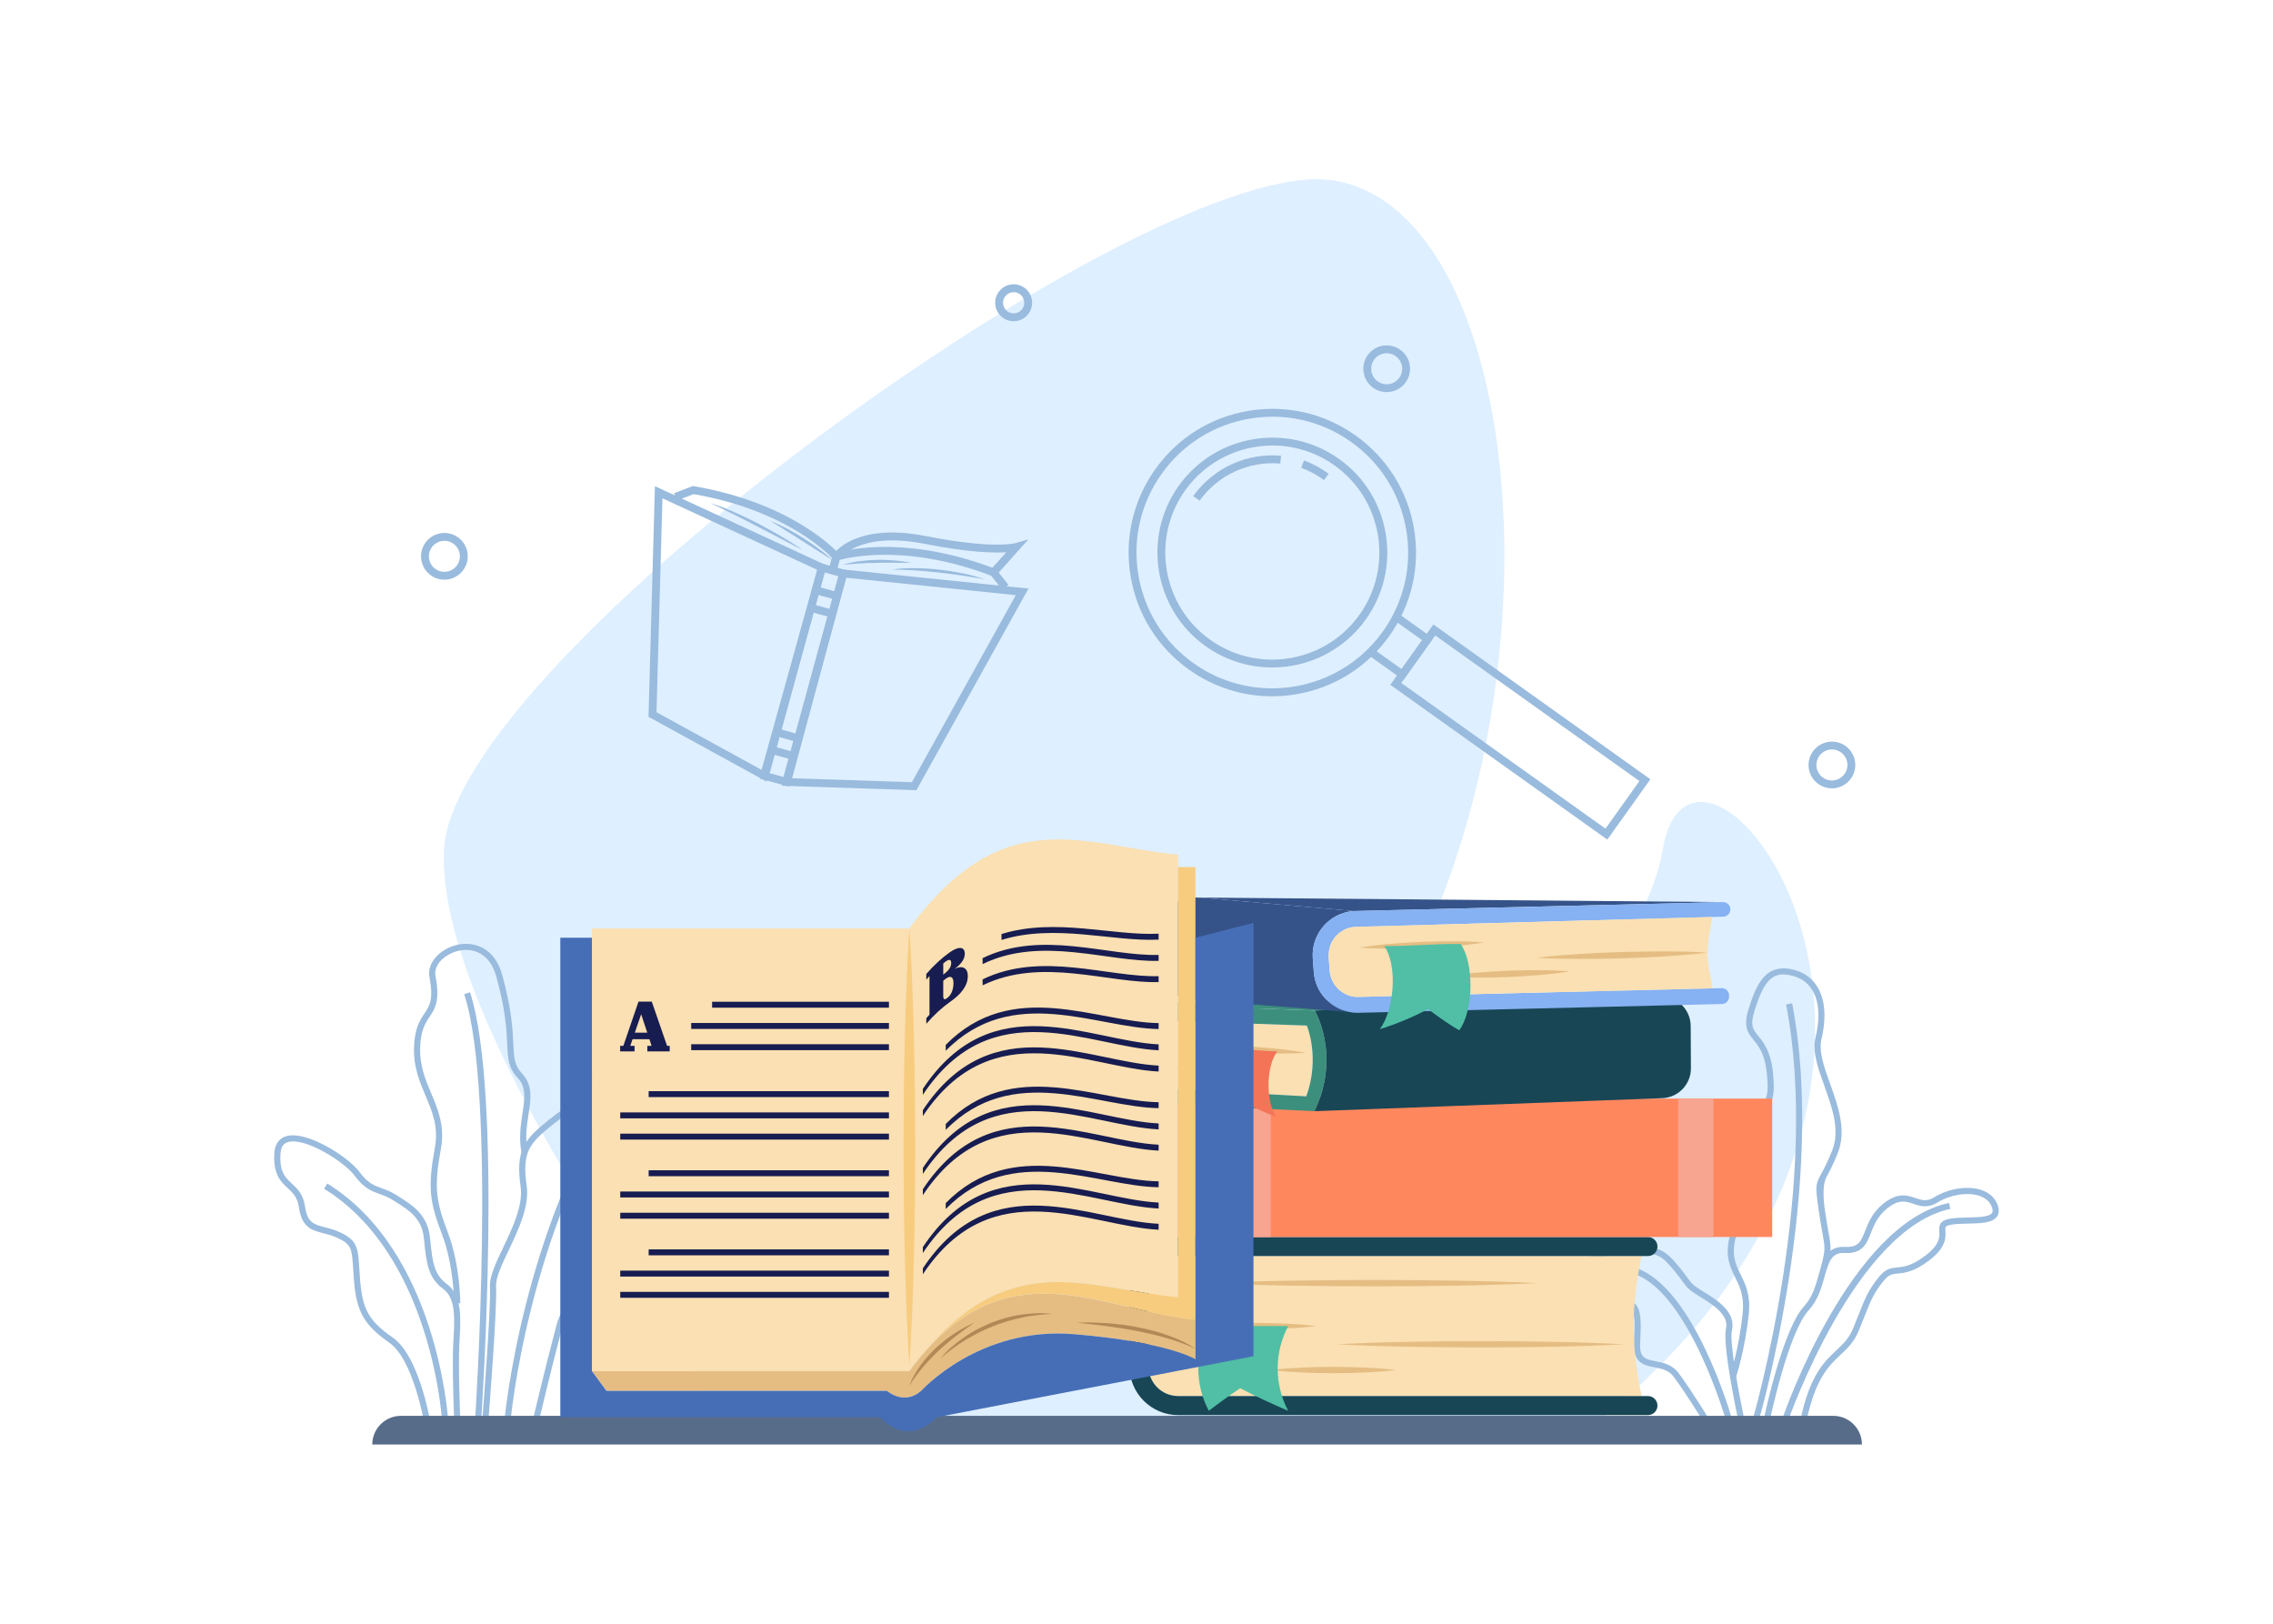 <?xml version="1.0" encoding="UTF-8"?>
<svg xmlns="http://www.w3.org/2000/svg" viewBox="0 0 3500 2500">
  <defs>
    <style>
      .cls-1 {
        fill: #f47458;
      }

      .cls-2 {
        fill: #fae0b2;
      }

      .cls-3 {
        fill: #fe875e;
      }

      .cls-4 {
        fill: #576c89;
      }

      .cls-5 {
        fill: #efefef;
      }

      .cls-6 {
        fill: #184655;
      }

      .cls-7 {
        fill: #e5bd83;
      }

      .cls-8 {
        fill: #466eb6;
      }

      .cls-9 {
        fill: #171c51;
      }

      .cls-10 {
        fill: #fff;
      }

      .cls-11 {
        fill: #9bd;
      }

      .cls-12 {
        fill: #deefff;
      }

      .cls-13 {
        fill: #f7a491;
      }

      .cls-14 {
        fill: #3c8f7c;
      }

      .cls-15 {
        fill: #50bfa5;
      }

      .cls-16 {
        fill: #355389;
      }

      .cls-17 {
        fill: #86b1f2;
      }

      .cls-18 {
        fill: #b28856;
      }

      .cls-19 {
        fill: #f7cc7f;
      }
    </style>
  </defs>
  <g id="Background">
    <rect class="cls-10" width="3500" height="2500"/>
    <g>
      <path class="cls-12" d="M1137.12,2200.54s-463.57-595.15-453.72-889.79c9.84-294.64,1088.93-1075.26,1368.26-1033.16,279.34,42.09,359.69,704.08,133.93,1186.22-225.77,482.14,325.26,133.93,375-156.89,49.74-290.82,566.33,356.11-114.8,893.62h-1308.67Z"/>
      <path class="cls-11" d="M2135.25,603.71c-19.83,0-35.97-16.13-35.97-35.97s16.13-35.97,35.97-35.97,35.97,16.13,35.97,35.97-16.13,35.97-35.97,35.97ZM2135.25,543.87c-13.16,0-23.87,10.71-23.87,23.87s10.71,23.87,23.87,23.87,23.87-10.71,23.87-23.87-10.71-23.87-23.87-23.87Z"/>
      <path class="cls-11" d="M684.28,892.5c-19.83,0-35.97-16.13-35.97-35.97s16.13-35.97,35.97-35.97,35.97,16.13,35.97,35.97-16.13,35.97-35.97,35.97ZM684.28,832.66c-13.16,0-23.87,10.71-23.87,23.87s10.71,23.87,23.87,23.87,23.87-10.71,23.87-23.87-10.71-23.87-23.87-23.87Z"/>
      <path class="cls-11" d="M1560.82,494.58c-15.68,0-28.43-12.75-28.43-28.43s12.75-28.43,28.43-28.43,28.43,12.75,28.43,28.43-12.75,28.43-28.43,28.43ZM1560.82,449.8c-9.01,0-16.34,7.33-16.34,16.34s7.33,16.34,16.34,16.34,16.34-7.33,16.34-16.34-7.33-16.34-16.34-16.34Z"/>
      <path class="cls-11" d="M2820.83,1213.77c-19.83,0-35.97-16.13-35.97-35.97s16.13-35.97,35.97-35.97,35.97,16.13,35.97,35.97-16.13,35.97-35.97,35.97ZM2820.83,1153.93c-13.16,0-23.87,10.71-23.87,23.87s10.71,23.87,23.87,23.87,23.87-10.71,23.87-23.87-10.71-23.87-23.87-23.87Z"/>
      <g>
        <path class="cls-11" d="M1180.22,1203.28l-181.61-99.65,9.84-355.06,264.39,122.05-92.62,332.66ZM1010.9,1096.58l161.76,88.76,85.76-308.05-238.4-110.05-9.13,329.34Z"/>
        <path class="cls-11" d="M1411.12,1216.66l-207.04-6.84,89.89-333.41,289.67,29.77-172.52,310.48ZM1219.72,1198.24l184.41,6.09,160.02-288-261.2-26.84-83.24,308.75Z"/>
        <path class="cls-11" d="M1214.82,1211.1l-44.49-12.19,91.07-332.38,44.49,12.19-91.07,332.38ZM1185.19,1190.44l21.16,5.8,84.68-309.06-21.16-5.8-84.68,309.06Z"/>
        <path class="cls-11" d="M1543.26,907.91l-17.11-21.56c-73.32-28.02-133.48-32.94-171.15-32.1-32.73.73-54.56,5.8-62.21,7.88l-4.91,17.92-11.66-3.2,6.66-24.3,3.07-1.02c1.02-.34,25.45-8.33,68.16-9.36,39.14-.94,101.78,4.11,177.94,33.48l1.54.59,19.16,24.15-9.47,7.52Z"/>
        <path class="cls-11" d="M1287.88,880.05l-11.66-3.2,4.91-17.92c-5.52-5.68-21.72-21.18-49.51-38.49-31.98-19.92-86.24-46.37-163.61-59.63l-25.71,9.83-4.32-11.29,28.79-11.01,1.62.27c80.49,13.55,136.95,41.14,170.15,61.9,36.23,22.65,53.17,41.98,53.87,42.8l2.12,2.44-6.66,24.3Z"/>
        <path class="cls-11" d="M1534.36,885.33l-9-8.07,24.2-26.99c-19.8,1.25-58.56.34-125.92-12.97-52.75-10.43-85.58-3.44-103.82,4.25-19.48,8.21-26.85,18.95-26.93,19.06l-10.11-6.63c1.34-2.06,33.99-50.12,143.21-28.54,102.73,20.3,136.95,10.99,137.28,10.89l20.26-5.85-14.04,15.69-35.13,39.17Z"/>
        <rect class="cls-11" x="1266.24" y="895.93" width="12.09" height="34.51" transform="translate(55.36 1898.93) rotate(-74.68)"/>
        <rect class="cls-11" x="1258.78" y="923.16" width="12.09" height="34.51" transform="translate(23.59 1911.75) rotate(-74.68)"/>
        <rect class="cls-11" x="1198.45" y="1141.84" width="12.09" height="34.51" transform="translate(-237.67 2004.36) rotate(-74.27)"/>
        <rect class="cls-11" x="1206.11" y="1114.66" width="12.09" height="34.51" transform="translate(-205.93 1991.91) rotate(-74.27)"/>
        <path class="cls-11" d="M1297.82,869.67c4.19-1.49,8.52-2.52,12.86-3.46,4.35-.91,8.73-1.64,13.13-2.22,8.8-1.17,17.67-1.78,26.55-1.98l6.65-.04c2.22-.01,4.43.08,6.65.15,4.43.15,8.86.38,13.28.77,4.42.3,8.82.92,13.21,1.44,4.38.65,8.76,1.38,13.1,2.27-4.45.12-8.86-.02-13.27-.05l-6.61-.05c-2.2-.02-4.4-.1-6.6-.07-2.2.01-4.4,0-6.59-.04-2.2-.05-4.39.02-6.59.03-4.39-.02-8.77.08-13.16.13-8.77.2-17.53.45-26.3.95-8.76.53-17.52,1.14-26.32,2.18Z"/>
        <path class="cls-11" d="M1373.31,876.84c11.95-1.78,24.06-2.17,36.13-2.07,12.08.14,24.15.87,36.16,2.17,3,.34,5.99.74,8.99,1.11l4.49.59,4.47.71,8.93,1.48c2.97.55,5.93,1.15,8.88,1.75,5.93,1.1,11.78,2.64,17.64,4.04,1.46.36,2.92.75,4.37,1.17l4.35,1.25c2.89.85,5.79,1.7,8.66,2.61-5.99-.82-11.89-1.94-17.83-2.85l-8.9-1.39c-1.49-.22-2.96-.5-4.44-.71l-4.45-.63c-2.97-.41-5.94-.85-8.9-1.31l-8.92-1.15-4.45-.6-4.46-.51c-2.97-.35-5.94-.73-8.92-1.05-11.91-1.28-23.84-2.36-35.79-3.16-11.96-.76-23.94-1.35-36-1.45Z"/>
        <path class="cls-11" d="M1282.4,862.48c-8.14-4.88-16.13-9.92-24.09-14.98l-23.85-15.2-23.87-15.11-24.09-14.92c8.88,3.35,17.48,7.41,25.86,11.85,8.36,4.48,16.56,9.24,24.54,14.36,7.98,5.1,15.79,10.48,23.4,16.11,7.61,5.64,15.06,11.5,22.09,17.89Z"/>
        <path class="cls-11" d="M1235.57,846.45c-11.88-5.93-23.63-12.03-35.37-18.15l-17.61-9.16-8.79-4.6-8.81-4.55c-5.87-3.04-11.73-6.1-17.64-9.06-2.94-1.5-5.86-3.05-8.83-4.51-2.96-1.46-5.91-2.95-8.85-4.46-11.84-5.88-23.72-11.66-35.72-17.36,12.68,3.94,25.05,8.86,37.22,14.16,6.08,2.66,12.1,5.47,18.09,8.33,3,1.42,5.97,2.9,8.93,4.4l8.89,4.49c5.86,3.11,11.74,6.19,17.54,9.4,2.9,1.6,5.79,3.24,8.68,4.87,2.89,1.62,5.76,3.28,8.61,4.98,11.44,6.72,22.73,13.69,33.66,21.24Z"/>
      </g>
      <g>
        <path class="cls-11" d="M786.2,2187.39l-9.39-.83c.26-2.94,27.71-296.62,177.78-518.52l7.81,5.28c-148.71,219.9-175.94,511.15-176.2,514.07Z"/>
        <path class="cls-11" d="M740.95,2187.29l-9.41-.64c.34-5.01,33.31-503.01-16.74-655.93l8.96-2.93c50.62,154.66,18.58,638.96,17.19,659.5Z"/>
        <path class="cls-11" d="M680.63,2187.24c-.14-2.54-16.01-254.85-181.62-356.97l4.95-8.03c169.85,104.74,185.94,361.89,186.09,364.48l-9.41.52Z"/>
        <path class="cls-11" d="M829.76,2188.05l-9.18-2.15c.17-.72,17.2-73.14,35.87-144.05,9.79-37.21,29.78-47.78,45.84-56.28,15.92-8.42,27.42-14.5,25.68-44.09-1.05-17.93-3.17-31.18-4.88-41.82-4.47-27.95-6.51-40.71,18.95-76.16,14.93-20.77,28.13-27.44,37.78-32.31,12.52-6.33,18.81-9.5,19.81-40.63.29-8.97.42-16.52.53-23,.64-36.12.72-40.76,23.89-73.86,6.14-8.77,3.17-18.07-.41-24.34-8.84-15.49-32.91-31.08-56.06-29.3-16.74,1.29-29.25,11.57-36.17,29.73-22.66,59.39-36.52,69.43-61.68,87.66-5.59,4.05-11.93,8.64-18.99,14.3-36.08,28.86-47.12,42.51-39.77,93.82,4.53,31.64-12.53,67.48-27.58,99.1-10.42,21.9-20.27,42.58-19.53,55.86,1.88,33.88-11.27,199.76-11.83,206.8l-9.4-.75c.14-1.72,13.67-172.29,11.82-205.53-.87-15.68,9-36.42,20.43-60.44,14.48-30.42,30.88-64.89,26.76-93.71-7.98-55.71,5.52-72.37,43.21-102.52,7.24-5.79,13.68-10.46,19.35-14.57,23.69-17.17,36.74-26.63,58.4-83.39,8.21-21.5,23.92-34.2,44.26-35.77,24.51-1.9,53.01,13.06,64.98,34.03,6.96,12.2,6.94,24.42-.06,34.42-21.52,30.74-21.57,33.6-22.18,68.62-.12,6.52-.25,14.11-.54,23.14-1.13,35.01-9.78,41.06-24.98,48.74-9.26,4.68-20.79,10.5-34.37,29.4-23.2,32.29-21.6,42.33-17.3,69.17,1.74,10.85,3.9,24.35,4.98,42.75,2.1,35.64-13.83,44.07-30.69,52.98-15.18,8.03-32.39,17.13-41.13,50.35-18.63,70.78-35.63,143.08-35.8,143.8Z"/>
        <path class="cls-11" d="M652.66,2187.79c-.17-.95-17.07-95.15-52.75-120.13-39.2-27.44-50.98-48.05-54.81-95.9-.52-6.52-.9-12.33-1.24-17.53-2.1-32.33-2.48-38.16-24.34-48.36-7.62-3.55-14.73-5.38-21.6-7.15-17.79-4.56-33.15-8.5-37.65-39.94-2.22-15.5-9.19-21.99-17.26-29.49-10.68-9.94-22.78-21.19-20.5-54.39,1.18-17.09,10.66-23.35,18.4-25.6,31.33-9.11,95.65,31.96,112.7,55.2,12.73,17.35,22.78,20.93,34.42,25.08,6.52,2.32,13.27,4.72,20.89,9.57,1.8,1.15,3.64,2.29,5.51,3.45,19.55,12.15,43.89,27.28,47.57,62.28l.5,4.77c3.39,32.67,5.44,52.4,25.64,67.37,23.37,17.32,21.43,51.89,19.55,85.32l-.4,7.36c-1.86,35.2,1.42,116.27,1.46,117.08l-9.42.39c-.03-.82-3.33-82.33-1.45-117.97l.41-7.39c1.81-32.36,3.53-62.92-15.75-77.21-23.53-17.45-25.87-39.94-29.4-73.97l-.5-4.77c-3.2-30.41-23.52-43.04-43.17-55.25-1.9-1.18-3.77-2.34-5.59-3.5-6.71-4.27-12.95-6.49-18.98-8.64-12.01-4.28-24.43-8.69-38.87-28.38-15.48-21.11-75.97-59.38-102.47-51.72-4.57,1.32-10.74,4.54-11.61,17.18-1.98,28.71,7.05,37.11,17.51,46.84,8.2,7.62,17.48,16.26,20.18,35.06,3.61,25.2,13.79,27.81,30.66,32.14,6.95,1.78,14.84,3.8,23.25,7.73,26.92,12.56,27.64,23.58,29.77,56.3.34,5.15.71,10.91,1.23,17.38,3.63,45.43,13.61,62.89,50.81,88.93,38.88,27.22,55.93,122.2,56.64,126.23l-9.29,1.63Z"/>
        <path class="cls-11" d="M699.32,2006.62c0-.57-.33-57.61-18.39-105.24-19.3-50.9-22.64-72.05-11.28-134.54,5.81-31.98-3.96-55.14-14.31-79.65-9.21-21.83-18.74-44.4-17.84-74.3.9-29.62,8.97-41.78,16.09-52.51,7.98-12.03,14.29-21.54,7.7-55.93-4.5-23.48,18.43-44.06,42.26-49.67,24.54-5.78,57.54,2.71,69.57,45.71,14.75,52.73,16.28,85.24,17.3,106.75,1.04,21.96,1.56,32.98,13.67,45.96,16.56,17.75,13.41,38.41,9.77,62.34-2.61,17.12-5.57,36.53-1.46,58.05l-9.26,1.77c-4.4-23.11-1.32-43.37,1.4-61.24,3.41-22.39,6.11-40.08-7.34-54.49-14.47-15.5-15.12-29.22-16.19-51.94-1.06-22.35-2.5-52.96-16.96-104.66-10.21-36.52-36.81-44.11-58.34-39.07-19.59,4.61-38.6,20.72-35.15,38.72,7.31,38.17-.67,50.19-9.11,62.92-6.74,10.15-13.7,20.65-14.52,47.58-.84,27.85,8.27,49.46,17.09,70.35,10.43,24.71,21.21,50.26,14.9,85.01-10.95,60.21-7.74,80.57,10.82,129.51,18.69,49.27,19,106.17,19.01,108.57l-9.43.02Z"/>
      </g>
      <g>
        <path class="cls-11" d="M2753.47,2187.13l-8.91-3.08c4.22-12.23,105.17-299.79,256.56-331.94l1.96,9.23c-146.19,31.04-248.59,322.84-249.61,325.79Z"/>
        <path class="cls-11" d="M2708.27,2186.92l-9.05-2.65c1.05-3.6,104.67-362.85,51.01-637.73l9.26-1.81c54.11,277.15-50.15,638.57-51.21,642.19Z"/>
        <path class="cls-11" d="M2657.72,2186.89c-.56-1.95-56.76-195.46-140.61-225.38-20.97-7.48-42.3-3.84-63.41,10.82l-5.38-7.74c23.75-16.49,47.95-20.52,71.96-11.95,88.4,31.55,144.17,223.51,146.5,231.67l-9.07,2.59Z"/>
        <path class="cls-11" d="M2622.4,2188.05c-.24-.4-24.66-40.35-45.05-68.15-7.69-10.5-18.91-12.66-29.75-14.74-15.36-2.96-32.77-6.31-31.51-36.07l.16-3.78c1.11-25.79,1.91-44.42-5.39-51.47-3.46-3.35-9.16-4.59-17.99-3.91-13.46,1.03-25.74-1.16-36.58-3.09-15.75-2.81-29.35-5.24-42.54,2.3-6.02,3.44-9.79,2.18-11.91.51-3.72-2.93-4.37-8.65-1.94-17,5.78-19.86,34.65-65.03,82.71-69.89,64.06-6.47,76.01-3.74,98.36,22.49,9.57,11.23,14.48,18,18.06,22.95,6.99,9.65,7.72,10.66,29.85,24.18,30.77,18.8,42.48,36.01,37.97,55.81-4.31,18.92,12.17,104.9,18.88,136.43l-9.23,1.96c-1-4.71-24.49-115.68-18.84-140.48,2.33-10.25.61-24.71-33.7-45.67-22.86-13.97-24.74-15.89-32.57-26.7-3.49-4.82-8.27-11.42-17.6-22.36-19.17-22.49-26.88-25.65-90.24-19.22-31.34,3.17-55.58,26.89-67.83,48.02-6.45,11.14-7.92,18.52-7.85,21.39.32-.13.72-.33,1.19-.6,16.19-9.24,32.06-6.4,48.88-3.39,10.8,1.93,21.95,3.93,34.2,2.97,11.68-.91,19.72,1.16,25.27,6.53,10.35,10,9.51,29.35,8.26,58.65l-.16,3.77c-.91,21.64,8.42,23.43,23.87,26.41,11.45,2.2,25.69,4.95,35.58,18.42,20.63,28.13,45.24,68.42,45.49,68.83l-8.05,4.91Z"/>
        <path class="cls-11" d="M2673.01,2120.45l-8.93-3.03c.14-.41,13.89-41.4,19.42-96.73,2.51-25.16-4.64-39.72-11.55-53.81-8.15-16.61-16.59-33.78-7.95-65.59,8.32-30.65,19.44-35.94,28.38-40.19,7.54-3.59,12.52-5.95,14.39-27.78,1.78-20.74-4.52-28.3-11.18-36.28-8.43-10.1-17.13-20.55-6.7-52.93,7.51-23.29,15.58-32.99,22.07-40.78,8.43-10.12,13.51-16.22,9.53-52.02-3.24-29.21-12.67-40.81-20.24-50.13-8.68-10.68-16.16-19.89-8.01-46.55,12.15-39.73,26.9-74.26,72.98-60.59,37.46,11.11,52.6,51.54,39.52,105.51-4.65,19.18,4.1,43.53,13.36,69.31,12.09,33.64,25.79,71.77,11.65,106.69-7.62,18.82-13.38,29.41-17.19,36.41q-7.92,14.56-2.32,52.97c2.16,14.75,4.06,25.34,5.46,33.08,4.35,24.18,4.54,27.25-2.88,56.13l-9.14-2.35c7.12-27.71,6.87-29.09,2.73-52.11-1.4-7.8-3.32-18.48-5.5-33.38-5.89-40.35-5.8-42,3.37-58.84,3.93-7.22,9.32-17.12,16.73-35.44,12.78-31.59.29-66.35-11.78-99.97-9.75-27.15-18.97-52.79-13.65-74.72,11.96-49.34-.39-84.57-33.03-94.25-31.37-9.3-45.7,3.38-61.28,54.3-6.69,21.85-1.8,27.87,6.31,37.85,7.91,9.74,18.75,23.08,22.3,55.04,4.22,38.01-1.09,46.4-11.66,59.09-5.97,7.17-13.39,16.09-20.33,37.64-8.84,27.43-2.75,34.74,4.96,43.99,7.24,8.68,15.44,18.52,13.34,43.13-2.17,25.33-9.22,30.5-19.74,35.5-7.57,3.6-16.15,7.68-23.33,34.14-7.7,28.38-.74,42.55,7.32,58.97,7.15,14.56,15.25,31.07,12.47,58.91-5.65,56.47-19.74,98.41-19.87,98.82Z"/>
        <path class="cls-11" d="M2781.88,2186.59l-9.22-2c14.64-67.62,36.13-87.81,55.08-105.63,10.42-9.8,19.43-18.26,25.79-33.91,3.11-7.66,5.74-14.27,8.04-20.07,11.41-28.71,15.25-38.38,31.6-58.91,10.23-12.84,18.63-13.68,28.35-14.65,9.98-1,22.4-2.24,43.85-18.69,21.83-16.74,21.25-28.35,20.83-36.82-.37-7.45-.79-15.9,14.91-19.22,8.21-1.73,18.67-1.95,28.8-2.17,15.59-.33,33.26-.7,37.47-6.92,1.36-2,1.27-5.11-.28-9.22-3.03-8.1-9.4-13.86-18.92-17.12-18.1-6.19-45.3-1.93-64.72,10.09-15.34,9.49-26.89,5.59-37.09,2.15-11.88-4.01-22.14-7.47-40.28,6.91-14.94,11.86-20.43,25.75-25.27,38.01-6.52,16.51-12.81,32.11-40.13,30.76-19.82-1.03-24.38,11.81-31.21,36.4-4.71,16.95-10.04,36.16-24.51,51.88-31.29,34.01-59.41,167.73-59.68,169.08l-9.24-1.92c1.17-5.6,28.94-137.63,61.98-173.54,12.93-14.05,17.94-32.09,22.36-48.02,6.38-22.99,12.42-44.7,40.76-43.3,20.81,1.09,24.54-8.7,30.9-24.81,5.02-12.7,11.27-28.5,28.18-41.93,22.15-17.57,36.49-12.73,49.15-8.46,9.8,3.3,17.55,5.93,29.11-1.23,21.97-13.6,51.86-18.13,72.73-11,12.15,4.15,20.69,12.01,24.71,22.73,2.68,7.15,2.42,13.14-.75,17.82-6.95,10.25-25.47,10.64-45.08,11.06-9.69.2-19.71.41-27.04,1.97-7.83,1.65-7.78,2.7-7.44,9.52.49,9.97,1.24,25.03-24.51,44.78-23.58,18.08-38.08,19.53-48.66,20.58-8.82.88-14.15,1.42-21.9,11.15-15.48,19.43-18.89,28.03-30.22,56.51-2.32,5.82-4.95,12.45-8.07,20.13-7.14,17.57-17.31,27.13-28.07,37.24-17.95,16.87-38.31,35.99-52.32,100.75Z"/>
      </g>
      <path class="cls-4" d="M617.36,2179.92h2205.54c24.36,0,44.14,19.78,44.14,44.14H573.23c0-24.36,19.78-44.14,44.14-44.14Z"/>
      <g>
        <path class="cls-11" d="M1958.67,1072.04c-45.66,0-90.08-14.13-128-41.18-48.11-34.31-79.97-85.31-89.72-143.59-9.75-58.28,3.78-116.87,38.09-164.98,34.32-48.11,85.31-79.97,143.59-89.72,58.28-9.75,116.87,3.77,164.98,38.09,48.11,34.31,79.97,85.31,89.72,143.59,9.75,58.28-3.78,116.87-38.09,164.98-34.32,48.11-85.31,79.97-143.59,89.72-12.35,2.07-24.71,3.09-36.98,3.09ZM1959.59,641.58c-11.61,0-23.29.96-34.96,2.92-55.1,9.22-103.3,39.34-135.74,84.82-32.44,45.48-45.23,100.87-36.01,155.96,9.22,55.1,39.34,103.3,84.82,135.74,36.73,26.2,79.15,38.8,121.16,38.8,65.36,0,129.78-30.47,170.54-87.61,32.44-45.48,45.23-100.86,36.01-155.96-9.22-55.1-39.34-103.3-84.82-135.74-35.84-25.56-77.84-38.93-121-38.93Z"/>
        <path class="cls-11" d="M1958.9,1027.68c-35.56,0-71.44-10.66-102.54-32.84-79.45-56.67-97.98-167.41-41.31-246.86,56.67-79.45,167.41-97.98,246.86-41.31,38.49,27.45,63.98,68.25,71.78,114.88,7.8,46.63-3.02,93.5-30.47,131.99-34.49,48.36-89.02,74.14-144.33,74.15ZM1959.37,685.93c-51.53,0-102.33,24.02-134.46,69.08-52.8,74.02-35.53,177.19,38.49,229.99,28.96,20.66,62.4,30.59,95.53,30.59,51.53,0,102.33-24.02,134.46-69.08,52.8-74.02,35.53-177.19-38.49-229.99h0c-28.96-20.66-62.4-30.59-95.53-30.59Z"/>
        <path class="cls-11" d="M2038.66,739.24c-10.75-8.02-22.52-14.39-34.98-18.96l4.16-11.36c13.56,4.97,26.36,11.9,38.05,20.62l-7.23,9.69Z"/>
        <path class="cls-11" d="M1847.17,770.89l-9.85-7.02c15.43-21.63,36.33-38.78,60.43-49.6,23.39-10.49,49.26-14.84,74.79-12.57l-1.07,12.05c-48.45-4.32-96.09,17.58-124.31,57.14Z"/>
        <polygon class="cls-11" points="2160.95 1047.03 2107.07 1008.6 2114.09 998.75 2158.12 1030.16 2189.86 985.66 2146.64 954.83 2153.66 944.98 2206.73 982.84 2160.95 1047.03"/>
        <path class="cls-11" d="M2474.97,1292.7l-334.12-238.33,66.28-92.91,334.12,238.33-66.28,92.91ZM2157.72,1051.54l314.43,224.28,52.23-73.22-314.43-224.28-52.23,73.22Z"/>
      </g>
    </g>
  </g>
  <g id="Object">
    <g>
      <g>
        <g>
          <path class="cls-2" d="M1814.27,1933.87h713.62s-12.46,51.65-12.46,107.8,12.46,107.8,12.46,107.8h-713.62c-25.31,0-45.84-20.52-45.84-45.84v-123.87c0-25.36,20.52-45.88,45.84-45.88Z"/>
          <path class="cls-6" d="M2537.52,1904.55c8.11,0,14.66,6.6,14.66,14.66,0,4.06-1.61,7.72-4.3,10.36-2.64,2.69-6.3,4.3-10.36,4.3h-723.25c-25.31,0-45.84,20.52-45.84,45.88v123.87c0,25.31,20.52,45.84,45.84,45.84h723.25c8.11,0,14.66,6.55,14.66,14.66,0,4.06-1.61,7.67-4.3,10.36-2.64,2.64-6.3,4.3-10.36,4.3h-723.25c-41.54,0-75.15-33.67-75.15-75.15v-123.92c0-41.49,33.62-75.15,75.15-75.15h723.25Z"/>
        </g>
        <path class="cls-7" d="M1861.34,1975.6c42.26-1.89,84.52-3.16,126.77-3.8,42.26-.78,84.52-.99,126.77-1.09,42.26.09,84.52.29,126.77,1.07,42.26.64,84.52,1.91,126.77,3.81-42.26,1.9-84.52,3.17-126.77,3.81-42.26.78-84.52.98-126.77,1.07-42.26-.1-84.52-.31-126.77-1.08-42.26-.64-84.52-1.91-126.77-3.8Z"/>
        <path class="cls-7" d="M1834.91,2041.67c15.97-2.02,31.93-3.08,47.9-3.8,15.97-.78,31.93-.99,47.9-1.09,15.97.09,31.93.29,47.9,1.07,15.97.72,31.93,1.78,47.9,3.81-15.97,2.03-31.93,3.1-47.9,3.81-15.97.78-31.93.98-47.9,1.07-15.97-.1-31.93-.31-47.9-1.09-15.97-.72-31.93-1.78-47.9-3.8Z"/>
        <path class="cls-7" d="M1957.14,2109.39c15.97-2.02,31.93-3.08,47.9-3.8,15.97-.78,31.93-.99,47.9-1.09,15.97.09,31.93.29,47.9,1.07,15.97.72,31.93,1.78,47.9,3.81-15.97,2.03-31.93,3.1-47.9,3.81-15.97.78-31.93.99-47.9,1.07-15.97-.1-31.93-.31-47.9-1.09-15.97-.72-31.93-1.78-47.9-3.8Z"/>
        <path class="cls-7" d="M2057.96,2069.75c36.9-1.89,73.8-3.16,110.69-3.8,36.9-.78,73.8-.99,110.69-1.09,36.9.09,73.8.29,110.69,1.07,36.9.64,73.8,1.91,110.69,3.81-36.9,1.9-73.8,3.17-110.69,3.81-36.9.78-73.8.98-110.69,1.07-36.9-.1-73.8-.31-110.69-1.09-36.9-.64-73.8-1.91-110.69-3.8Z"/>
        <path class="cls-15" d="M1983.57,2172.16c-21.61-40.81-21.61-89.68,0-130.49h-122.23c-21.61,40.81-21.61,89.68,0,130.49,14.49-11.11,30.58-22.81,48.27-34.79,23.05,11.98,47.71,23.68,73.96,34.79Z"/>
      </g>
      <g>
        <rect class="cls-3" x="1812.12" y="1691.47" width="916.73" height="213.08"/>
        <rect class="cls-13" x="1902.55" y="1691.47" width="54.25" height="213.08"/>
        <rect class="cls-13" x="2584.17" y="1691.47" width="54.25" height="213.08" transform="translate(5222.58 3596.03) rotate(180)"/>
        <path class="cls-5" d="M1812.12,1780.67s-69.37,33.45-80.52,123.88l29.73-24.78,10.53,24.78s6.81-76.81,40.26-106.54v-17.34Z"/>
      </g>
      <g>
        <g>
          <path class="cls-2" d="M2012.24,1579s21.06,48.91-.78,108.97l-82.92-4.54-207.97-11.34v-.05s6.3-23.7,6.3-51.45c0-25.51-6.3-51.5-6.3-51.5v-.05l204.99,6.99,86.69,2.98Z"/>
          <path class="cls-14" d="M1716.21,1671.84l4.35.24,207.97,11.34,82.92,4.54c21.84-60.05.78-108.97.78-108.97l-86.69-2.98-204.99-6.99-4.94-.15c-6.6-.24-11.78-5.62-11.78-12.22s5.47-12.17,12.12-12.17h.54l307.9,11.39s40.66,67.53,0,154.95l-309.36-14.56c-6.65-.34-11.83-5.96-11.63-12.66.24-6.6,5.72-11.78,12.27-11.78h.54Z"/>
          <polygon class="cls-14" points="1716.5 1544.5 2560.26 1533.85 2555.61 1534.04 2024.4 1555.89 1716.5 1544.5"/>
          <path class="cls-6" d="M2034.7,1555.46l520.91-21.42c25.95-1.03,47.59,19.69,47.74,45.69l.34,64.89c.15,24.82-19.4,45.25-44.17,46.18l-535.12,20.03c40.66-87.42,0-154.95,0-154.95l10.3-.42Z"/>
        </g>
        <path class="cls-7" d="M2010.69,1620.9c-16.08,1.13-32.1,1.3-48.11,1.13-16.01-.11-31.99-.79-47.96-1.58-15.96-.97-31.92-2.07-47.84-3.73-15.93-1.6-31.84-3.55-47.69-6.47,16.08-1.14,32.11-1.32,48.11-1.15,16.01.11,31.99.79,47.96,1.59,15.96.98,31.92,2.08,47.84,3.74,15.93,1.6,31.84,3.55,47.69,6.45Z"/>
        <path class="cls-7" d="M1840.77,1646.52c-17.8,1.15-35.47.48-53.12-.61-17.63-1.28-35.24-3-52.72-6.55,17.8-1.16,35.47-.5,53.12.61,17.63,1.29,35.24,3.01,52.72,6.55Z"/>
        <path class="cls-1" d="M1869.3,1716.62c-16.24-23.92-14.59-80.72,3.01-103.66,31.91.93,62.65,4.86,94.57,5.79-17.61,22.93-18.07,76.72-1.83,100.65-19.87-7.1-39.12-16.27-57.06-26.6-13.97,9.4-26.64,17.65-38.69,23.82Z"/>
      </g>
      <g>
        <g>
          <path class="cls-16" d="M2069.35,1401.35l15.08,1.34c-37.52,2.73-65.7,35.31-62.97,72.84l1.51,20.79c2.28,31.31,25.43,56.13,54.87,61.83l-242.41-19.09c-40.41-3.86-69.89-39.91-65.79-80.27l1.14-11.17c4.05-39.82,39.26-68.97,79.14-65.47h.05s219.39,19.2,219.39,19.2Z"/>
          <polygon class="cls-16" points="2652.94 1388.92 2084.44 1402.7 2069.35 1401.35 1849.96 1382.15 1849.91 1382.15 1847.28 1381.92 2652.94 1388.92"/>
          <path class="cls-17" d="M2636.63,1411.85l-550.94,15.25c-12.43,1.04-23.66,7.23-31.28,17.34-6.58,8.8-9.28,19.9-8.46,30.91l1.43,19.18c1.63,22.36,20.43,40.17,42.81,40.5,1.27.02,2.59-.06,3.86-.14l.59-.04,542.89-13.12,13.49-.34c6.36-.15,11.56,5.05,11.47,11.41l-.03,2c-.09,6.01-4.9,10.88-10.91,11.03l-555.7,13.42c-6.16.45-12.22.07-18.02-1.09-29.44-5.7-52.58-30.52-54.87-61.83l-1.51-20.79c-2.73-37.52,25.45-70.1,62.97-72.84l568.51-13.78c6.36-.15,11.56,5.01,11.47,11.41-.09,6.01-4.85,10.88-10.86,11.03l-16.92.49Z"/>
          <path class="cls-2" d="M2637.54,1521.72l-542.89,13.12-.59.04c-1.27.08-2.59.16-3.86.14-22.38-.32-41.18-18.14-42.81-40.5l-1.43-19.18c-.82-11.01,1.88-22.11,8.46-30.91,7.62-10.1,18.85-16.29,31.28-17.34l550.94-15.25c-.21.97-7.13,33.76-7.44,54.82-.3,20.96,8.34,55.05,8.34,55.05Z"/>
        </g>
        <path class="cls-7" d="M2093.67,1458.92c15.9-2.68,31.83-4.39,47.78-5.76,15.95-1.44,31.92-2.3,47.89-3.05,15.98-.57,31.97-1.02,47.98-.9,16.01.06,32.03.47,48.09,1.84-15.89,2.69-31.83,4.41-47.78,5.78-15.95,1.43-31.92,2.3-47.89,3.04-15.98.56-31.97,1.01-47.98.88-16.01-.06-32.03-.46-48.09-1.83Z"/>
        <path class="cls-7" d="M2225.16,1503.41c15.9-2.68,31.83-4.39,47.78-5.76,15.95-1.43,31.92-2.3,47.89-3.05,15.98-.57,31.97-1.02,47.98-.9,16.01.06,32.03.47,48.09,1.84-15.89,2.69-31.83,4.41-47.78,5.78-15.95,1.43-31.92,2.3-47.89,3.04-15.98.56-31.97,1.01-47.98.88-16.01-.06-32.03-.46-48.09-1.83Z"/>
        <path class="cls-15" d="M2246.95,1586.32c22.03-29.59,23.34-102.74,2.18-132.96-40.74-.59-76.93,3.77-117.67,3.18,21.17,30.21,15.31,98.42-6.73,128.01,25.72-7.95,50.78-18.57,74.22-30.74,17.29,12.76,32.98,23.98,48,32.51Z"/>
        <path class="cls-7" d="M2365.9,1474.61c21.88-2.68,43.79-4.4,65.71-5.79,21.92-1.44,43.85-2.31,65.79-3.07,21.94-.58,43.89-1.03,65.86-.92,21.96.05,43.94.45,65.94,1.82-21.88,2.7-43.79,4.42-65.71,5.8-21.92,1.44-43.85,2.31-65.79,3.06-21.94.57-43.89,1.02-65.86.9-21.96-.06-43.94-.45-65.94-1.81Z"/>
      </g>
      <g>
        <g>
          <path class="cls-2" d="M1400.26,1429.52v681.48h-488.82v-681.48h488.82Z"/>
          <path class="cls-2" d="M1814.02,1335.02v662.4c-143.58-13.8-264.42-82.2-407.34,105.06-2.16,2.76-4.26,5.64-6.42,8.52v-681.48c145.74-197.82,268.02-127.56,413.76-113.58v19.08Z"/>
          <path class="cls-7" d="M1840.78,2031.86v60.9s-40.98-26.4-187.02-38.58c-146.04-12.18-235.26,87.24-235.26,87.24-26.88,23.34-52.74,0-52.74,0h-432l-22.32-30.42h488.82c2.16-2.94,4.32-5.76,6.42-8.52,143.7-186.24,290.52-84.36,434.1-70.62Z"/>
          <path class="cls-19" d="M1406.68,2102.48c142.92-187.26,263.76-118.86,407.34-105.06v-662.4h26.76v696.84c-143.58-13.74-290.4-115.62-434.1,70.62Z"/>
          <path class="cls-8" d="M1930.12,2088.2v-667.26l-89.34,22.8v649.02s-40.98-26.4-187.02-38.58c-146.04-12.18-235.26,87.24-235.26,87.24-26.88,23.34-52.74,0-52.74,0h-432l-22.32-30.42v-667.26h-48.66v738.24h492.84s38.52,48.66,87.24,0l487.26-93.78Z"/>
        </g>
        <path class="cls-18" d="M1447.9,2091.83c10.1-12.43,22.46-22.94,35.62-32.15,13.14-9.29,27.47-16.95,42.45-22.9,14.99-5.89,30.57-10.54,46.56-12.61,7.93-1.4,15.98-1.75,23.99-2.21,4-.31,8.02.04,12.02.17,4,.14,7.99.36,11.97.63-15.94,1.27-31.74,2.4-47.16,5.95-15.47,3.08-30.56,7.77-45.14,13.63-14.68,5.67-28.69,12.98-42.17,21.18-6.76,4.09-13.28,8.56-19.65,13.27-6.42,4.65-12.57,9.68-18.49,15.04Z"/>
        <path class="cls-18" d="M1840.78,2076.76c-7.06-3.53-14.3-6.56-21.72-9.12-7.32-2.78-14.8-5.12-22.3-7.34-15.05-4.29-30.28-7.89-45.65-10.86-15.32-3.22-30.86-5.27-46.39-7.57-15.56-2.1-31.2-3.59-46.9-5.42,7.89-.3,15.78-.25,23.7-.35,7.88.38,15.79.64,23.68,1.18,15.77,1.24,31.52,3.15,47.07,6.28,15.53,3.15,30.97,6.96,45.91,12.37,14.86,5.45,29.66,11.66,42.61,20.83Z"/>
        <path class="cls-18" d="M1400.24,2133.8c3.86-11.27,9.99-21.71,16.97-31.38,6.98-9.72,15.09-18.58,23.71-26.86,8.85-8.03,18.12-15.62,28.14-22.1,4.86-3.45,10.18-6.2,15.28-9.24,5.3-2.71,10.63-5.36,16.04-7.78-9.7,6.88-19.33,13.62-28.59,20.82-4.59,3.66-9.27,7.16-13.64,11.06-4.57,3.65-8.79,7.7-13.13,11.6-8.5,8.01-16.57,16.45-24.13,25.36-7.45,8.99-14.7,18.25-20.65,28.51Z"/>
        <g>
          <path class="cls-9" d="M983.2,1542.15h20.42l23.54,68.09h4.05v8.57h-34.44v-8.57h6.52l-3.29-10.22h-26.01l-3.45,10.22h6.57v8.57h-22.17v-8.57h4.93l23.32-68.09ZM987.26,1561.55l-9.75,28.36h19.16l-9.42-28.36Z"/>
          <rect class="cls-9" x="1096.52" y="1542.35" width="272.28" height="9.13"/>
          <rect class="cls-9" x="1064.33" y="1575.05" width="304.48" height="9.13"/>
          <rect class="cls-9" x="1064.33" y="1607.75" width="304.48" height="9.13"/>
          <rect class="cls-9" x="998.81" y="1680.03" width="369.99" height="9.13"/>
          <rect class="cls-9" x="955.06" y="1712.74" width="413.75" height="9.13"/>
          <rect class="cls-9" x="955.06" y="1745.44" width="413.75" height="9.13"/>
          <rect class="cls-9" x="998.81" y="1801.82" width="369.99" height="9.13"/>
          <rect class="cls-9" x="955.06" y="1834.53" width="413.75" height="9.13"/>
          <rect class="cls-9" x="955.06" y="1867.23" width="413.75" height="9.13"/>
          <rect class="cls-9" x="998.81" y="1923.62" width="369.99" height="9.13"/>
          <rect class="cls-9" x="955.06" y="1956.33" width="413.75" height="9.13"/>
          <rect class="cls-9" x="955.06" y="1989.03" width="413.75" height="9.13"/>
        </g>
        <g>
          <path class="cls-9" d="M1426.34,1576.26c0-2.86,0-5.71,0-8.57,1.63-1.88,3.27-3.71,4.92-5.51v-59.41c-1.65,1.79-3.28,3.63-4.92,5.51,0-2.9,0-5.8,0-8.68,11.33-13.05,23.1-23.98,35.23-32.75,7.84-5.65,13.85-7.75,17.91-7.25,4.06.53,6.11,3.6,6.11,8.9,0,4.11-1.35,8.03-4.03,11.92-2.67,3.9-6.54,7.56-11.54,11.4,6.16-3.18,11.1-3.45,14.75-1.36,3.66,2.11,5.49,6.28,5.49,12.24,0,7.42-2.47,14.31-7.33,21.14-4.86,6.85-11.46,12.68-19.62,18.42-12.74,8.98-25.09,20.33-36.96,33.99ZM1452.41,1500.64c1.02-.83,2.03-1.66,3.05-2.47,2.9-2.32,5.17-4.72,6.79-7.4,1.6-2.66,2.42-5.36,2.42-8.11,0-2.82-.82-4.4-2.42-4.69-1.61-.29-3.99.72-7.1,3.19-.92.72-1.83,1.48-2.74,2.22,0,5.76,0,11.5,0,17.26ZM1452.41,1509.98c0,7.76,0,15.54,0,23.3,0,2.81.49,4.48,1.47,5,.98.53,2.53-.07,4.65-1.66,2.99-2.25,5.36-5.34,7.06-9.33,1.7-3.99,2.56-8.53,2.56-13.67,0-4.94-1.11-8.01-3.32-9.11-2.22-1.09-5.38-.15-9.47,3.09-.99.78-1.97,1.58-2.95,2.39Z"/>
          <path class="cls-9" d="M1784.07,1446.69c-70.31,3.55-159.04-25.13-241.94.5,0-3.04,0-6.08,0-9.13,82.9-25.62,171.64,3.04,241.94-.5,0,3.04,0,6.08,0,9.13Z"/>
          <path class="cls-9" d="M1784.07,1479.39c-78.61,2.07-180.28-39.22-271.06,4.96,0-3.04,0-6.08,0-9.13,90.79-44.18,192.45-2.89,271.06-4.96,0,3.04,0,6.09,0,9.13Z"/>
          <path class="cls-9" d="M1784.07,1512.09c-78.61,2.07-180.28-39.21-271.06,4.96,0-3.04,0-6.09,0-9.13,90.79-44.17,192.45-2.89,271.06-4.96,0,3.04,0,6.09,0,9.13Z"/>
          <path class="cls-9" d="M1784.07,1584.37c-95.53-1.41-225.1-70.83-327.82,33.48,0-3.05,0-6.07,0-9.13,102.73-104.3,232.29-34.89,327.82-33.48,0,3.04,0,6.08,0,9.13Z"/>
          <path class="cls-9" d="M1784.07,1617.08c-106.83-5.1-256.2-92.1-363.04,68.54,0-3.04,0-6.08,0-9.13,106.83-160.64,256.21-73.63,363.04-68.54,0,3.04,0,6.09,0,9.13Z"/>
          <path class="cls-9" d="M1784.07,1649.78c-106.83-5.09-256.2-92.1-363.04,68.54,0-3.05,0-6.08,0-9.13,106.83-160.64,256.21-73.63,363.04-68.54,0,3.04,0,6.09,0,9.13Z"/>
          <path class="cls-9" d="M1784.07,1706.16c-95.53-1.4-225.1-70.84-327.82,33.48,0-3.04,0-6.08,0-9.13,102.73-104.3,232.29-34.89,327.82-33.48,0,3.04,0,6.08,0,9.13Z"/>
          <path class="cls-9" d="M1784.07,1738.86c-106.83-5.09-256.2-92.1-363.04,68.54,0-3.04,0-6.08,0-9.13,106.83-160.64,256.21-73.63,363.04-68.54,0,3.05,0,6.08,0,9.13Z"/>
          <path class="cls-9" d="M1784.07,1771.57c-106.83-5.09-256.2-92.1-363.04,68.54,0-3.04,0-6.09,0-9.13,106.83-160.64,256.21-73.62,363.04-68.54,0,3.04,0,6.09,0,9.13Z"/>
          <path class="cls-9" d="M1784.07,1827.96c-95.53-1.4-225.1-70.82-327.82,33.48,0-3.04,0-6.08,0-9.13,102.73-104.31,232.29-34.89,327.82-33.48,0,3.05,0,6.09,0,9.13Z"/>
          <path class="cls-9" d="M1784.07,1860.67c-106.83-5.09-256.2-92.1-363.04,68.54,0-3.05,0-6.08,0-9.13,106.83-160.64,256.21-73.62,363.04-68.54,0,3.04,0,6.08,0,9.13Z"/>
          <path class="cls-9" d="M1784.07,1893.36c-106.83-5.09-256.2-92.1-363.04,68.54,0-3.04,0-6.09,0-9.13,106.83-160.63,256.21-73.62,363.04-68.54,0,3.04,0,6.08,0,9.13Z"/>
        </g>
        <path class="cls-19" d="M1400.26,1429.52c3.72,56.08,5.67,112.16,7,168.24.83,28.04,1.01,56.08,1.5,84.12l.5,84.12-.47,84.12c-.5,28.04-.66,56.08-1.5,84.12-1.32,56.08-3.28,112.16-7.02,168.24-3.75-56.08-5.7-112.16-7.02-168.24-.84-28.04-1-56.08-1.5-84.12l-.47-84.12.5-84.12c.49-28.04.67-56.08,1.5-84.12,1.32-56.08,3.27-112.16,7-168.24Z"/>
      </g>
    </g>
  </g>
</svg>